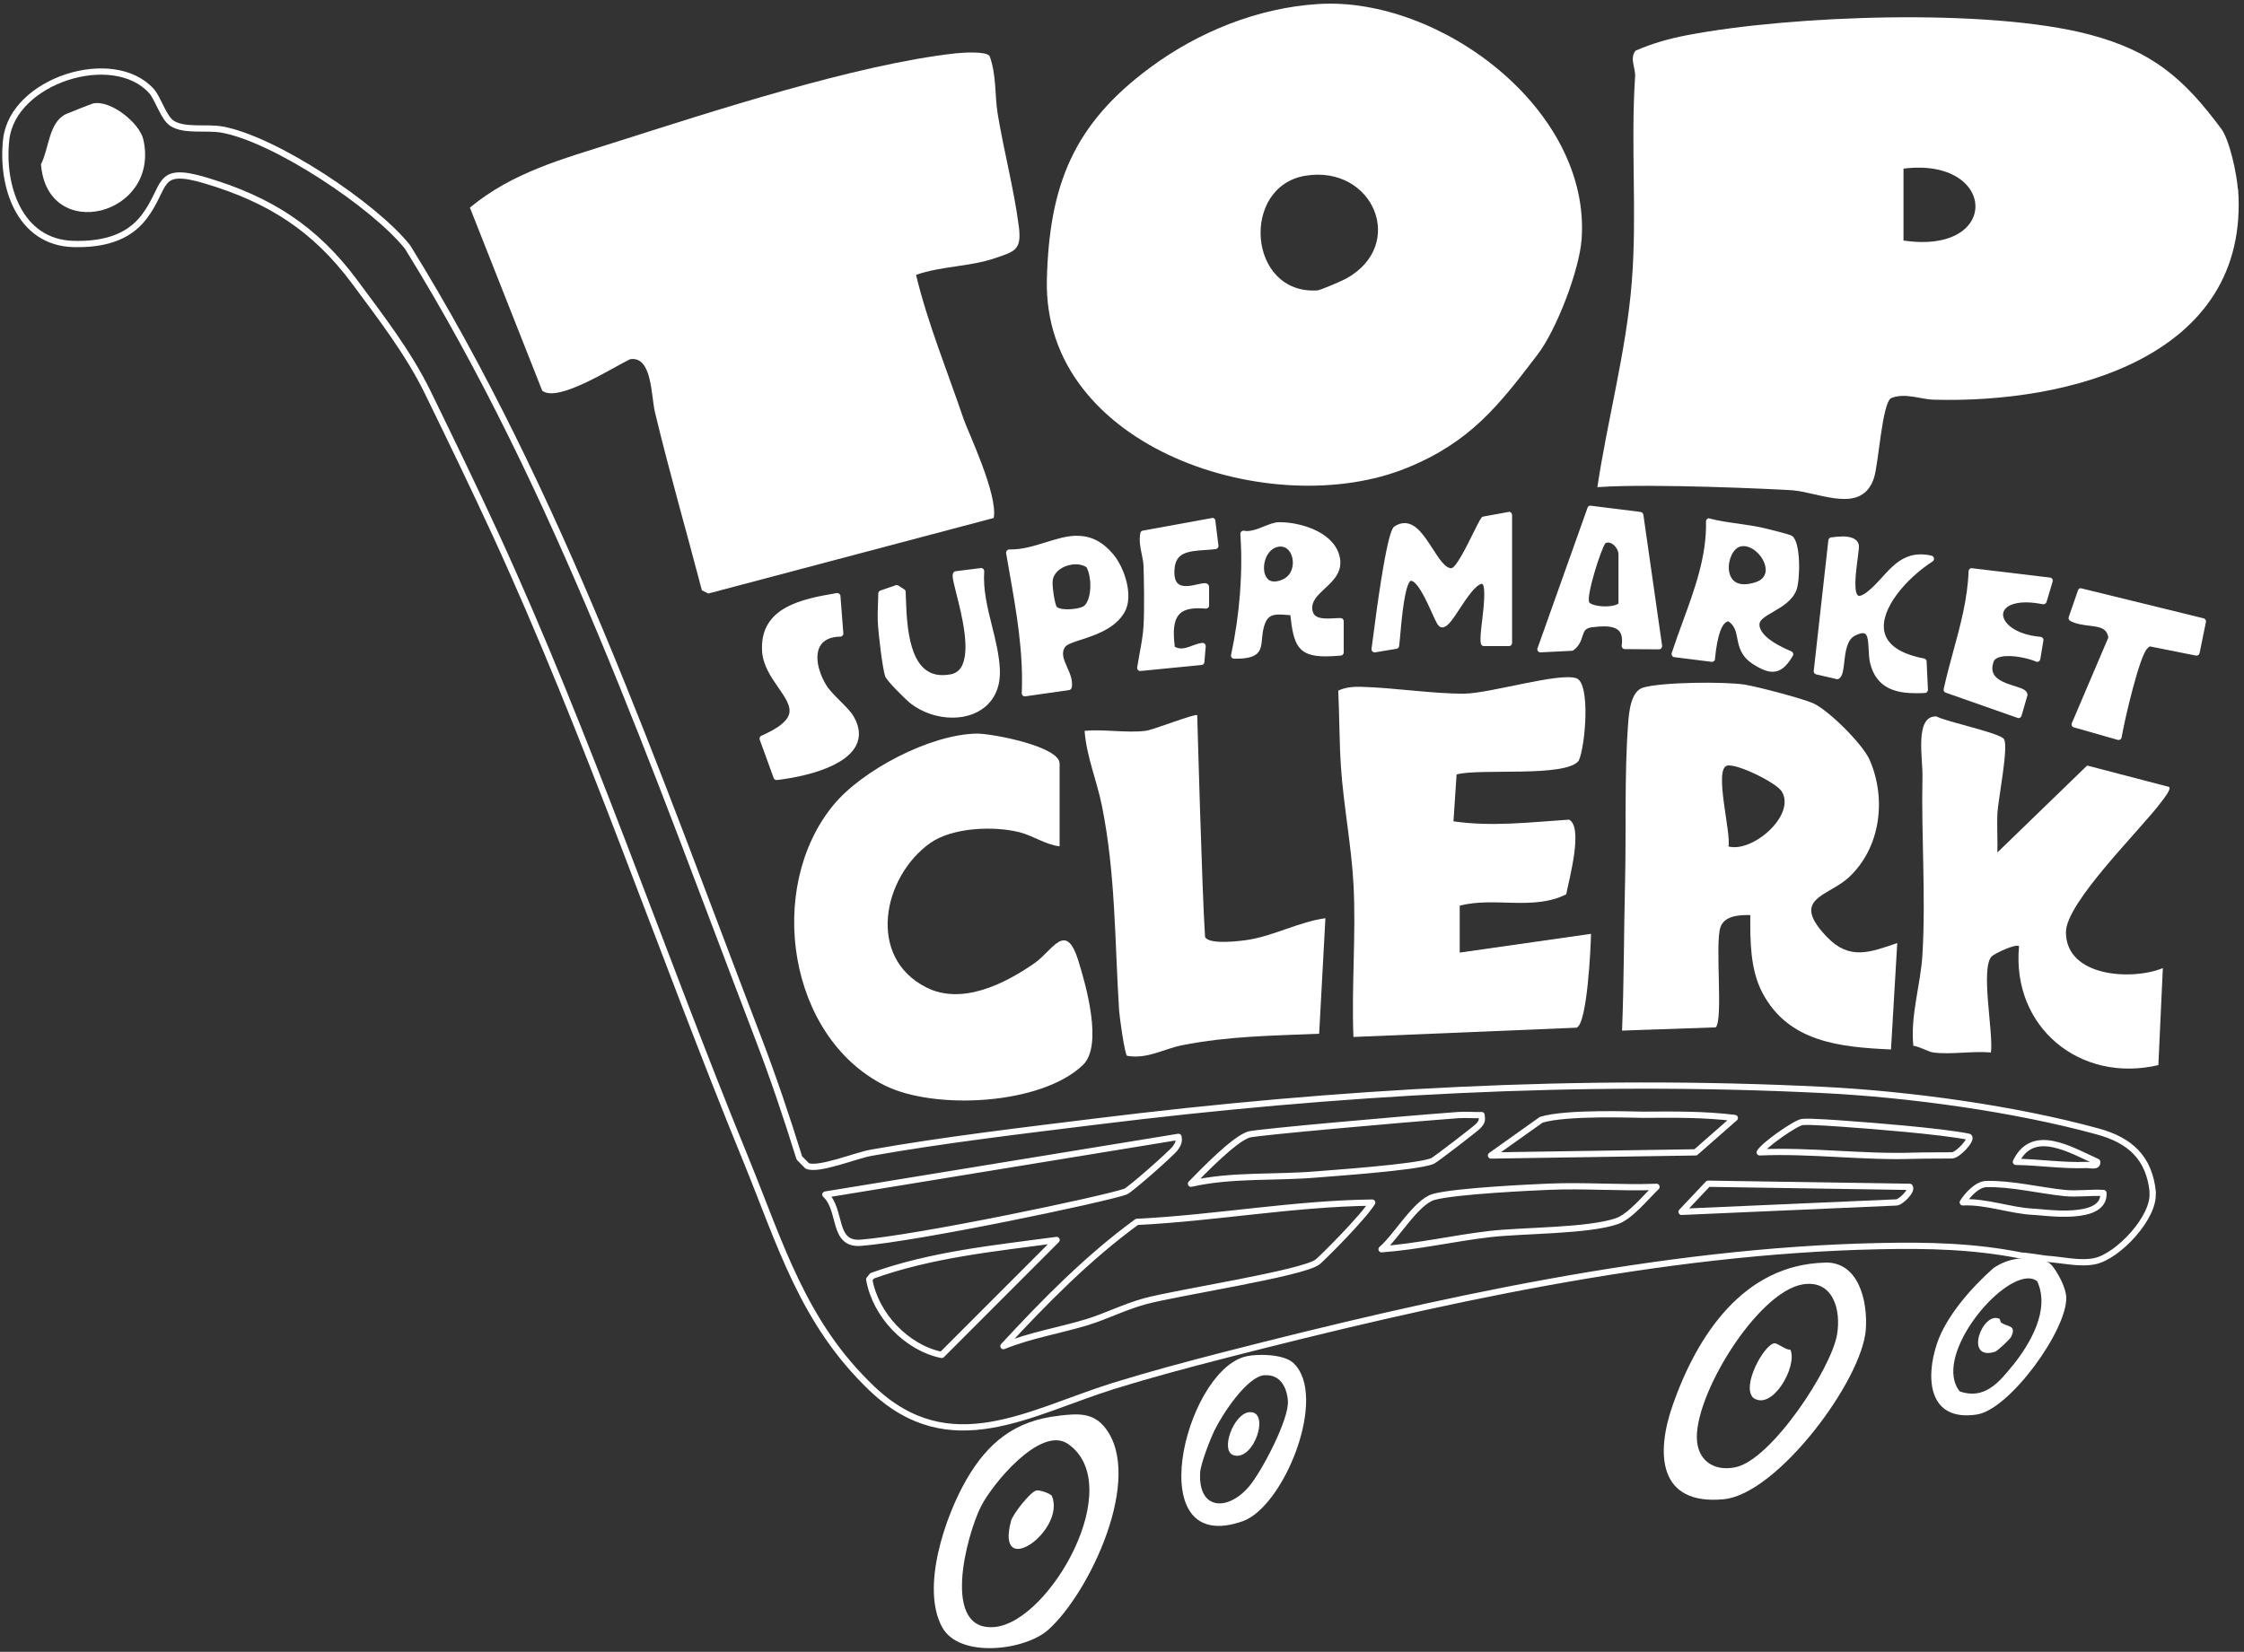 <?xml version="1.0" encoding="UTF-8"?><svg id="b" xmlns="http://www.w3.org/2000/svg" viewBox="0 0 201 148"><rect x="0" y="0" width="201" height="148" fill="#333333" stroke="none"/><path d="M200.45,16.93c-.1-1.32-.72-4.34-1.48-5.38-3.35-4.52-6.18-6.97-11.83-8.46-9.04-2.38-26.71-1.72-36.01.06-1.66.32-3.08.72-4.63,1.39-.55.7,0,1.51-.04,2.31-.41,6.18.19,12.34-.3,18.45-.5,6.21-2.16,12.21-3.08,18.35,4.84-.36,16.48.2,17.49.28,2.5.22,6.22,2.18,7.29-1.12.41-1.27.72-6.66,1.53-7.14,1.24-.51,2.64.11,3.79.14,12.05.35,28.39-3.74,27.29-18.88ZM170.5,21.55v-6.44c8.38-1.06,8.8,7.75,0,6.44Z" fill="#fff"/><path d="M118.09.36c10.87-.68,24.4,9.42,23.58,21.06-.2,2.78-2.24,8.11-3.94,10.34-3.51,4.61-6.05,7.85-11.68,10.15-12.01,4.92-32.66-1.65-32.28-16.88.22-8.48,2.39-13.91,9.27-18.99,4.33-3.2,9.64-5.34,15.04-5.68ZM116.96,15.74c-5.87.93-5.21,10.68,1.04,10.28.27-.02,2.23-.86,2.58-1.06,5.46-3.02,2.43-10.18-3.62-9.22Z" fill="#fff"/><path d="M82.05,24.63c1.07,4.41,2.81,8.63,4.27,12.93.39,1.15,3.08,6.74,2.69,8.85l-25.57,6.77-.57-.29c-1.39-5.31-2.92-10.61-4.2-15.94-.36-1.48-.24-5.05-2.21-4.77-1.55.72-6.47,3.93-7.89,2.83l-6.48-16.41c3.82-3.16,8.26-4.34,12.87-5.81,8.74-2.78,21.73-7.02,30.62-8.01.64-.07,2.75-.21,3.06.24.62,1.66.46,3.55.72,5.15.55,3.35,1.47,6.79,1.9,10.13.27,2.12-.37,2.23-2.16,2.84-2.27.77-4.78.69-7.05,1.49Z" fill="#fff"/><path d="M169.94,84.51l-.56,9.52c-4.58-.21-9.21-.65-11.54-5.12-1.07-2.07-1.08-4.62-1.06-6.92-.96-.02-2.33.04-2.68,1.1-.5,1.5.27,8.3-.42,8.96l-8.39.29c.18-4.43.16-8.87.27-13.31.11-4.63-.07-9.66.28-14.27.08-.99.24-2.82,1.33-3.15,1.67-.5,7.31-.55,9.1-.27,1.09.17,5.22,1.25,6.16,1.68,1.4.65,4.41,3.65,5.03,5.05,1.54,3.5.99,7.91-1.87,10.55-1.86,1.72-5.28,1.85-1.96,5.32,2.04,2.14,3.89,1.38,6.3.56ZM154.82,75.84c2.17.58,6.06-2.81,4.78-4.92-.49-.8-4.03-2.53-4.9-2.32-1.21.29.39,6.09.12,7.24Z" fill="#fff"/><path d="M130.75,85.35l11.76-1.68c-.02,1.21-.34,8.17-1.31,8.41l-19.97.83c-.18-4.48.24-9.13.01-13.59-.17-3.41-.9-7.17-1.13-10.63-.15-2.25-.13-4.56-.24-6.81.65-.31,1.35-.36,2.07-.34,2.9.07,6.37.63,9.23.61,2.28-.02,8.46-1.91,10.03-1.38,1.29.44.8,6.14.21,7.39-1.16,1.52-8.87.66-10.94,1.23l-.28,4.2c3.45.5,6.89.08,10.35-.15,1.31.65,0,5.38-.25,6.69-2.97,1.49-6.45.2-9.54,1.02v4.2Z" fill="#fff"/><path d="M94.92,75.83c-1.29-.15-2.35-.95-3.63-1.27-2.3-.57-6-.43-7.99.99-4.23,3.03-5.69,10.21-.33,12.92,3.18,1.61,7-.3,9.69-2.17,1.64-1.14,2.8-3.83,3.92-.25.71,2.26,2.22,7.63.43,9.36-3.74,3.61-13.34,4.07-17.79,1.83-8.63-4.34-10.65-17.64-4.61-25.06,2.6-3.2,8.75-6.39,12.88-6.45,1.33-.02,7.42,1.14,7.42,2.68v7.42Z" fill="#fff"/><path d="M173.16,94.3c-.43-.06-1.24-.54-1.78-.6-.27-2.77.66-5.45.82-8.21.31-5.28-.12-10.73,0-15.95.04-1.54-.73-5.44,1.25-5.35.91.49,5.63,1.46,6.04,2.02.46.62-.52,5.45-.58,6.68-.05,1.16.03,2.33,0,3.49l8.04-7.79,7.35,1.92c.2.22-.54,1.12-.73,1.37-1.81,2.44-8.52,8.97-8.52,11.64,0,4.03,5.94,4.35,8.68,3.22l-.4,8.69c-6.99,1.65-13.16-3.38-12.48-10.65-.27-.26-2.19.65-2.45.91-1.03,1.06.18,6.92-.07,8.61-1.63-.15-3.59.21-5.18,0Z" fill="#fff"/><path d="M102.62,65.48c.67-.08,4.46-1.58,4.62-1.4,0,0,.43,15.92.7,19.87.34.71,3.09.38,3.89.25,2.27-.36,4.56-1.61,6.89-1.93l-.56,10.35c-4.22.18-8.12.21-12.27,1.03-1.67.33-3.1,1.26-4.93.95-.21-.06-.69-3.54-.72-4.08-.39-6.16-.31-12.24-1.54-18.33-.46-2.28-1.38-4.41-1.55-6.71,1.73-.16,3.78.21,5.46,0Z" fill="#fff"/><path d="M163.45,113.12c3.07-.08,3.84,3.49,3.68,5.95-.29,4.57-7.92,14.8-12.73,15.26-5.89.56-6.1-4.1-4.56-8.47,2.19-6.23,6.33-12.54,13.61-12.73ZM161.47,115.08c-4.09.68-9.86,10.13-9.46,14.08.19,1.83,1.64,2.68,3.45,2.3,3.22-.68,8.57-8.82,9.09-11.89.38-2.25-.38-4.94-3.09-4.49Z" fill="#fff"/><path d="M94.85,126.84c1.61-.17,3-.33,4.11,1.05,3.56,4.44-1.38,14.86-5.07,18.14-2.1,1.87-7.95,2.57-9.49-.22-1.95-3.54.27-9.97,2.17-13.25s4.33-5.29,8.28-5.71ZM95.67,129.38c-2.45-1.71-6.81,3.62-7.8,5.59-1.3,2.59-3.63,11.32,1.28,10.8s11.82-12.69,6.52-16.39Z" fill="#fff"/><path d="M115.83,122.1c3.19,2.95-.8,12.89-4.52,14.2-9.17,3.22-5.25-13.13.11-14.72,1.08-.32,3.55-.27,4.4.52ZM113.3,123.21c-1.61.09-3.84,3.56-4.52,4.96-.37.76-1.24,2.99-1.28,3.77-.19,3.35,2.44,3.5,4.36,1.27,1.14-1.33,3.62-6.05,3.5-7.69-.09-1.22-.68-2.38-2.06-2.3Z" fill="#fff"/><path d="M179.11,118.17c.05.03.06.3.17.36.63.38,1.34.21.87,1.24-.1.21-1.22,1.27-1.46,1.35-2.82.85-1.1-3.71.42-2.95Z" fill="#fff"/><path d="M160.37,120.93c.66,1.49-1.63,5.53-3.33,4.31-1.08-1.04.95-4.74,1.88-4.88.31-.05.98.6,1.45.57Z" fill="#fff"/><path d="M92.85,133.54c.27-.05,1.23.27,1.37.49,1.28,3.09-5.1,7.65-3.66,2.24.17-.62,1.74-2.62,2.28-2.73Z" fill="#fff"/><path d="M111.9,126.53c1.93-.17.42,4.46-1.42,3.85-1.21-.4.02-3.73,1.42-3.85Z" fill="#fff"/><path d="M192.83,106.84c-.3-3.13-2.07-4.68-4.92-5.46-7.42-2.04-16.83-3.33-24.56-3.72-21.82-1.09-43.6.16-65.19,2.83-6.54.81-13.69,1.65-20.16,2.8-1.33.24-4.73,1.62-5.7,1.17l-.7-.71c-1.13-3.64-2.36-7.28-3.72-10.83-9.21-24.04-17.77-48.83-31.37-70.78-2.96-3.74-11.92-9.69-16.62-10.53-1.38-.25-3.38.16-4.48-.56-.78-.51-1.23-2.21-1.85-2.9-3.43-3.79-12.39-.95-13,4.32-.48,4.16,1.16,9.26,6.01,9.39,2.43.06,4.79-.42,6.31-2.39,2.13-2.77,1.01-4.65,5.54-3.3,5.73,1.71,9.78,4.29,13.33,9.06,2.36,3.19,4.84,6.39,6.57,9.94,2.06,4.22,4.11,8.46,6.06,12.69,8.33,18.11,14.82,37.44,22.4,55.96,3.15,7.69,5.12,14.68,11.32,20.59,6.98,6.66,14.06,2.14,21.63-.23,3.25-1.01,6.62-1.91,9.85-2.74,18.9-4.85,39.18-9.39,58.79-9.79,4.31-.09,8.42,0,12.65.84.24,0,2.03.25,2.23.29,1.46.09,3.03.5,4.38.22,2.09-.43,5.39-3.95,5.18-6.15ZM187.85,104.1c.07.49-.64.26-.98.28-2.14.08-4.18-.25-6.3-.28,1.52-3.18,4.94-1.05,7.28,0ZM111.91,101.64c.94-.22,13.47-1.34,18.7-1.73.7-.05,1.4.02,2.1,0,.07.49.02.62-.29.97-.17.2-3.88,3.06-4.12,3.15-1.43.58-9.43,1.11-10.29,1.19-3.74.33-7.62,0-11.33.84,1.01-1.03,3.99-4.13,5.24-4.42ZM77.1,111.35c-2.57.2-1.67-2.93-3.17-4.32l31.63-5.17c.08.43-.04.65-.27.99-.28.43-4.09,3.78-4.48,3.92-2.1.72-18.61,4.18-23.71,4.58ZM84.35,121.4c-3.17-.65-5.95-3.61-6.49-6.77l.26-.32c5.3-1.91,10.96-2.46,16.52-3.21l-10.29,10.3ZM118.02,113.06c-1.21,1.02-12.79,2.78-15.5,3.54-1.84.51-3.42,1.33-5.14,1.86-2.47.75-5.08,1.17-7.5,2.15,3.71-4.01,7.54-7.91,11.95-11.13,7.04-.35,14.01-1.64,21.08-1.73-.81,1.33-4.35,4.86-4.89,5.32ZM144.87,109.4c-2.6.91-8.41.82-11.43,1.17-3.19.37-6.47,1.13-9.69,1.36,1.3-1.09,3.11-4.26,4.68-4.69,1.97-.54,9.04-.86,10.28-.91,3.21-.14,6.46.13,9.67.01-.92.88-2.35,2.65-3.52,3.06ZM151.88,103.25l-18.33.28,4.5-3.2c2.28-.7,8.35-.45,9.07-.45,2.77-.02,5.53-.05,8.27.29l-3.5,3.07ZM174.86,103.52c-.35.01-2.57,0-3.37.03-4.63.16-9.24-.5-13.87-.3.39-.68,3.23-2.65,3.81-2.72.71-.08,3.51.14,4.44.21,1.06.07,8.13.61,10.5,1.12.29.24-.98,1.63-1.52,1.66ZM182.12,108.57c-1.95-.08-4.26-.95-6.31-.84.41-.65,1.28-1.61,2.08-1.64,2.23-.07,4.85.58,7.02.8,1.12.12,2.36-.07,3.5,0,.15,2.59-5.28,1.72-6.29,1.68Z" fill="none" stroke="#fff" stroke-linejoin="round" stroke-width=".56"/><path d="M183.77,113.36c-.5-.59-1.83-.57-2-.59-1.89-.2-3.25.88-3.25.88-1.93,1.72-4.19,4.26-5.02,6.73-1.05,3.12-.77,7.01,3.56,6.36,2.95-.44,8.09-7.56,8.02-10.48-.02-.87-.74-2.23-1.31-2.91ZM180.25,122.38c-1.23,1.53-2.53,3.04-4.71,2.29-2.38-2.96,3.16-10,6.08-10.13.32-.01.61.06.86.26,1.17,2.56-.62,5.59-2.22,7.58Z" fill="#fff"/><path d="M171.06,106.34l-18.06-.28-2.38,2.52,19.17-.84c.42.07,1.57-1.12,1.26-1.39Z" fill="none" stroke="#fff" stroke-linejoin="round" stroke-width=".56"/><path d="M171.64,61.98c-1.58,0-3.46-.3-4.01-2.63-.08-.35-.1-.76-.12-1.15-.04-.99-.11-1.6-.65-1.6-.2,0-.46.08-.77.24-.81.4-.94,1.58-1.05,2.52-.07.64-.13,1.15-.38,1.33-.02.02-.05.03-.08.03-.01,0-.02,0-.03,0l-1.85-.43c-.07-.02-.12-.08-.11-.15l1.31-11.72c0-.06.06-.11.12-.12.36-.05.7-.08.98-.08.78,0,1.24.2,1.35.59.05.17,0,.55-.1,1.27-.16,1.14-.39,2.87.03,3.36.07.08.15.11.25.11h0c.19,0,.44-.12.75-.35.5-.38.94-.86,1.36-1.33.91-1,1.86-2.04,3.4-2.04.3,0,.61.04.94.12.05.01.1.06.11.11,0,.06-.01.11-.06.14-2.43,1.57-4.8,4.35-4.4,6.41.25,1.27,1.48,2.12,3.67,2.54.06.01.11.07.11.13l.12,2.54c0,.08-.06.14-.13.15-.26.01-.52.02-.77.02Z" fill="#fff"/><path d="M165.01,48.35c.55,0,1.1.1,1.21.49.14.51-.97,4.84.32,4.84.21,0,.48-.12.84-.38,1.58-1.19,2.5-3.34,4.68-3.34.28,0,.58.04.91.11-3.82,2.47-7.54,7.9-.68,9.21l.12,2.54c-.26.01-.51.02-.76.02-1.83,0-3.38-.44-3.87-2.52-.25-1.08.13-2.86-.9-2.86-.21,0-.49.08-.84.25-1.41.7-.91,3.47-1.45,3.87l-1.85-.43,1.31-11.72c.22-.03.59-.08.96-.08M165.01,48.07c-.3,0-.63.03-1,.08-.13.02-.22.12-.24.25l-1.31,11.72c-.02.14.08.27.21.3l1.85.43s.04,0,.06,0c.06,0,.12-.02.17-.06.3-.23.36-.73.44-1.43.1-.91.23-2.05.97-2.41.3-.15.54-.22.71-.22.38,0,.46.43.51,1.46.02.4.04.82.12,1.18.57,2.43,2.51,2.74,4.14,2.74.25,0,.51,0,.78-.02.15,0,.27-.14.27-.29l-.12-2.54c0-.13-.1-.24-.23-.26-2.13-.41-3.32-1.23-3.56-2.43-.39-2,1.94-4.72,4.33-6.27.09-.06.14-.17.12-.28-.02-.11-.1-.2-.21-.23-.33-.08-.66-.12-.97-.12-1.61,0-2.57,1.06-3.5,2.09-.42.46-.86.94-1.35,1.31-.38.28-.58.32-.67.32-.06,0-.1-.02-.14-.06-.38-.43-.13-2.26,0-3.25.1-.75.15-1.13.09-1.32-.13-.46-.63-.7-1.48-.7h0Z" fill="#fff"/><path d="M180.76,64.19l-6.43-2.26c-.07-.02-.11-.09-.09-.16.24-1.13.56-2.27.86-3.38.64-2.34,1.29-4.76,1.37-7.21,0-.04.02-.08.05-.1.03-.02.06-.03.09-.03,0,0,7.01.84,7.01.84.04,0,.08.03.1.06.02.03.03.08.02.12l-.55,1.84c-.02.06-.07.1-.13.1,0,0-.02,0-.03,0-.56-.12-1.08-.18-1.55-.18-1.3,0-2.15.47-2.19,1.2-.04.9,1.17,1.97,3.49,2.17.04,0,.08.02.1.05.02.03.03.07.03.11l-.28,1.68s-.03.08-.07.1c-.02.01-.04.02-.07.02-.02,0-.04,0-.06-.01-.45-.21-1.52-.51-2.51-.51-.57,0-1.29.1-1.46.6-.16.47-.16.86,0,1.19.33.65,1.24.94,1.97,1.17.59.18,1.01.32,1.04.62l-.53,1.88s-.04.07-.07.09c-.02.01-.04.02-.06.02-.02,0-.03,0-.05,0Z" fill="#fff"/><path d="M176.61,51.18l7,.84-.55,1.84c-.6-.12-1.12-.18-1.58-.18-3.54,0-2.99,3.28,1.29,3.65l-.28,1.68c-.51-.24-1.62-.52-2.57-.52-.76,0-1.42.18-1.59.7-.87,2.51,2.95,2.39,3.01,3.03l-.53,1.83-6.43-2.26c.76-3.51,2.12-6.98,2.23-10.62M176.61,50.9c-.07,0-.13.02-.18.07-.06.05-.09.12-.1.2-.08,2.44-.73,4.85-1.37,7.18-.3,1.11-.61,2.25-.86,3.39-.03.14.05.28.18.32l6.43,2.26s.06.02.09.02c.04,0,.09-.01.13-.03.07-.04.12-.1.14-.17l.53-1.83s.01-.07,0-.1c-.04-.39-.5-.54-1.14-.74-.71-.22-1.59-.5-1.89-1.1-.15-.29-.15-.65,0-1.08.15-.44.9-.51,1.33-.51.86,0,1.94.26,2.45.49.04.02.08.03.12.03.04,0,.09-.01.13-.03.08-.04.13-.12.15-.2l.28-1.68c.01-.08,0-.16-.05-.22-.05-.06-.12-.1-.2-.11-2.37-.21-3.39-1.31-3.36-2.02.03-.65.83-1.07,2.04-1.07.46,0,.97.06,1.52.17.02,0,.04,0,.06,0,.12,0,.23-.08.27-.2l.55-1.84c.02-.08.01-.16-.03-.23-.05-.07-.12-.11-.2-.12l-7-.84s-.02,0-.03,0h0Z" fill="#fff"/><path d="M158.79,60.03c-.44,0-.96-.2-1.67-.66-1.06-.68-1.22-1.5-1.36-2.23-.13-.65-.24-1.22-.92-1.66-.99.02-1.25,2.59-1.33,3.44,0,.04-.03.12-.06.14-.03.02-.07.08-.1.08,0,0-3.36-.42-3.36-.42-.04,0-.08-.03-.1-.06s-.03-.08-.01-.12c.31-.95.65-1.89,1-2.83,1.06-2.88,2.15-5.85,2.08-9,0-.04.02-.09.05-.11.02-.02.05-.03.09-.03.01,0,.02,0,.04,0,.84.23,1.74.35,2.6.47.83.11,1.69.23,2.5.44l.39.1c1.12.28,1.71.44,1.84.53.74.5.65,3.89.34,4.68-.36.91-1.25,1.43-2.04,1.89-.67.39-1.25.73-1.28,1.17-.06.87.95,1.77,2.94,2.61.04.02.07.05.08.08.01.04,0,.08-.01.11-.55.95-1.06,1.36-1.7,1.36ZM156.18,48.8c-.11,0-.22.01-.33.04-.72.19-1.25,1.29-1.11,2.31.05.4.31,1.34,1.51,1.34h0c.3,0,.64-.06,1.01-.17.77-.24,1.14-.77,1.03-1.49-.14-.94-1.1-2.03-2.11-2.03Z" fill="#fff"/><path d="M153.09,46.71c1.66.45,3.44.48,5.1.91.55.14,2.02.49,2.19.61.63.43.61,3.69.29,4.52-.65,1.64-3.25,2.02-3.33,3.11-.09,1.32,2.03,2.33,3.02,2.75-.52.89-.99,1.29-1.58,1.29-.44,0-.95-.22-1.59-.64-1.91-1.23-.73-2.88-2.28-3.89-1.23,0-1.46,2.74-1.56,3.64l-3.35-.42c1.26-3.89,3.18-7.69,3.09-11.88M156.25,52.63c.3,0,.65-.06,1.05-.18,2.36-.73.61-3.79-1.13-3.79-.12,0-.24.02-.36.05-1.46.39-1.98,3.93.44,3.93M153.09,46.43c-.06,0-.12.02-.17.06-.07.05-.11.14-.11.23.07,3.12-1.02,6.08-2.07,8.95-.34.93-.69,1.89-1,2.84-.03.08-.01.17.03.24.04.07.12.12.2.13l3.35.42s.02,0,.03,0c.06,0,.12-.02.17-.06.06-.05.1-.12.1-.19v-.1c.22-2.09.62-3.2,1.2-3.28.57.4.67.9.79,1.52.15.75.31,1.61,1.42,2.32.73.47,1.27.68,1.74.68.69,0,1.23-.43,1.82-1.43.04-.07.05-.15.02-.23s-.08-.14-.16-.17c-1.9-.8-2.91-1.68-2.85-2.47.03-.37.6-.71,1.21-1.06.81-.47,1.73-1.01,2.1-1.96.33-.84.42-4.3-.39-4.85-.14-.09-.56-.22-1.88-.55l-.4-.1c-.83-.21-1.69-.33-2.52-.45-.86-.12-1.75-.24-2.58-.46-.02,0-.05-.01-.07-.01h0ZM156.25,52.35c-1.06,0-1.32-.76-1.38-1.22-.12-.94.37-1.99,1.01-2.16.09-.02.19-.04.29-.04.85,0,1.83.95,1.97,1.91.07.46-.04,1.06-.93,1.34-.36.11-.68.17-.97.17h0Z" fill="#fff"/><path d="M137.98,58.32s-.09-.02-.11-.06c-.03-.04-.04-.09-.02-.13l4.48-12.59c.02-.06.07-.09.13-.09,0,0,4.49.56,4.49.56.06,0,.11.06.12.12l1.68,11.75s0,.08-.03.11c-.03.03-.07.05-.11.05l-3.06-.02s-.08-.02-.1-.05c-.03-.03-.04-.07-.03-.11.09-.65,0-1.11-.27-1.41-.28-.31-.76-.47-1.48-.47-.3,0-.65.03-1.07.08-.72.09-.83.44-.99.91-.12.38-.26.82-.75,1.17,0,0-2.88.17-2.88.17ZM144.04,48.47c-.12,0-.24.03-.35.09-.35.36-1.87,4.99-1.44,5.49.19.24.82.41,1.54.41.79,0,1.28-.19,1.33-.38v-4.44c0-.5-.54-1.18-1.08-1.18Z" fill="#fff"/><path d="M142.46,45.58l4.48.56,1.68,11.75-3.06-.02c.22-1.62-.67-2.04-1.88-2.04-.34,0-.71.03-1.09.08-1.43.18-.76,1.35-1.8,2.11l-2.8.14,4.48-12.59M143.79,54.6c.7,0,1.37-.16,1.47-.48v-4.48c0-.56-.57-1.32-1.21-1.32-.14,0-.28.03-.42.11-.26.15-2.01,5.08-1.48,5.7.24.3.95.46,1.64.46M142.46,45.3c-.12,0-.22.07-.26.19l-4.48,12.59c-.03.09-.02.19.04.26.05.07.14.11.22.11,0,0,0,0,.01,0l2.8-.14c.05,0,.11-.02.15-.05.52-.38.68-.86.8-1.24.15-.47.24-.74.87-.82.42-.05.76-.08,1.05-.08.68,0,1.12.14,1.37.42.24.27.31.71.23,1.3-.01.08.01.16.07.22.05.06.13.1.21.1l3.06.02h0c.08,0,.16-.04.21-.1.05-.06.08-.14.07-.22l-1.68-11.75c-.02-.12-.12-.22-.24-.24l-4.48-.56s-.02,0-.04,0h0ZM143.8,48.67c.08-.04.16-.06.24-.06.46,0,.93.6.93,1.04v4.42c-.08.09-.47.26-1.19.26s-1.29-.18-1.42-.35c-.32-.5,1.02-4.72,1.43-5.3h0Z" fill="#fff"/><path d="M91.79,62.24s-.07-.01-.09-.04c-.03-.03-.05-.07-.05-.11.16-3.63-.48-7.27-1.09-10.79-.1-.59-.21-1.18-.31-1.78,0-.04,0-.08.03-.12.03-.03.07-.05.11-.05,0,0,.16,0,.16,0,1.1,0,2.15-.33,3.16-.64.96-.3,1.87-.58,2.78-.58,1.19,0,2.18.5,3.09,1.57.98,1.15,1.84,3.63,1.03,5.06-.8,1.41-2.53,1.98-3.79,2.39-.72.24-1.33.44-1.52.71-.43.61-.14,1.27.17,1.96.25.56.5,1.14.4,1.73,0,.06-.06.11-.12.11,0,0-3.93.56-3.94.56ZM96.35,50.41c-.94,0-2.01.56-2.19,1.51-.08.46.16,2.24.39,2.54.12.16.53.26,1.07.26h0c.68,0,1.38-.16,1.6-.36.75-.71.74-2.73.19-3.67-.25-.17-.63-.28-1.06-.28Z" fill="#fff"/><path d="M96.49,48.28c1.01,0,2,.37,2.98,1.52.96,1.13,1.78,3.55,1.01,4.9-1.24,2.17-4.73,2.28-5.31,3.09-.84,1.18.76,2.48.54,3.75l-3.92.56c.19-4.25-.7-8.43-1.4-12.59.05,0,.11,0,.16,0,2.16,0,4.09-1.23,5.94-1.23M95.62,54.87c.68,0,1.44-.16,1.69-.4.81-.76.78-2.89.21-3.85-.33-.24-.75-.35-1.18-.35-1.03,0-2.14.63-2.32,1.62-.09.49.15,2.31.42,2.65.17.22.65.32,1.18.32M96.49,48h0c-.93,0-1.85.29-2.82.59-1,.31-2.04.64-3.12.64h-.15s0,0,0,0c-.08,0-.16.04-.21.1-.06.06-.08.15-.07.23.1.59.2,1.18.31,1.78.62,3.51,1.25,7.14,1.09,10.76,0,.08.03.16.09.22.05.05.12.07.19.07.01,0,.03,0,.04,0l3.92-.56c.12-.02.21-.11.24-.23.11-.63-.15-1.23-.41-1.81-.3-.69-.57-1.28-.18-1.83.16-.23.79-.44,1.45-.65,1.28-.42,3.04-1,3.87-2.46.85-1.48-.03-4.04-1.04-5.22-.94-1.1-1.96-1.62-3.2-1.62h0ZM95.62,54.59c-.63,0-.9-.14-.96-.21-.19-.25-.45-1.97-.36-2.43.16-.87,1.17-1.39,2.05-1.39.37,0,.71.09.97.26.49.91.48,2.81-.19,3.45-.17.16-.81.32-1.5.32h0Z" fill="#fff"/><path d="M102.15,60s-.08-.02-.1-.04c-.03-.03-.04-.07-.04-.12.06-.39.13-.8.21-1.22.16-.86.32-1.75.36-2.53.08-1.68.03-4.29,0-5.33,0-.37-.08-.73-.16-1.12-.12-.59-.24-1.2-.13-1.84.01-.06.06-.1.11-.11,0,0,6.17-1.12,6.18-1.12.03,0,.06,0,.08.03.03.02.05.06.06.1l.28,2.24s0,.07-.03.1c-.02.03-.06.05-.09.05-.3.04-.62.06-.93.08-1.49.09-2.78.18-2.88,1.9-.04.61.07,1.05.31,1.31.19.2.48.3.87.3.37,0,.77-.09,1.09-.16.24-.05.43-.1.56-.1.1,0,.18.02.23.08.03.03.04.06.04.1v1.68s-.01.08-.04.1c-.03.02-.06.04-.09.04,0,0,0,0-.01,0-.24-.02-.46-.03-.66-.03-.87,0-1.48.2-1.84.62-.48.55-.6,1.47-.39,3.06.24.14.47.21.72.21.32,0,.64-.11.98-.24.29-.1.58-.21.92-.26,0,0,.01,0,.02,0,.04,0,.07.01.1.04.03.03.05.07.04.11l-.12,1.42c0,.07-.06.12-.13.13,0,0-5.48.54-5.49.54Z" fill="#fff"/><path d="M108.58,46.7l.28,2.24c-1.72.21-3.8-.13-3.94,2.1-.09,1.42.58,1.76,1.32,1.76.65,0,1.35-.26,1.65-.26.06,0,.1.01.13.03v1.68c-.24-.02-.46-.03-.67-.03-2.37,0-2.69,1.46-2.36,3.91.3.19.58.26.85.26.63,0,1.21-.4,1.91-.5l-.12,1.42-5.47.54c.18-1.18.51-2.58.57-3.76.08-1.5.04-3.8,0-5.34-.03-.95-.47-1.92-.29-2.93l6.16-1.12M108.58,46.42s-.03,0-.05,0l-6.16,1.12c-.12.02-.21.11-.23.23-.12.66,0,1.29.13,1.89.08.38.15.74.16,1.09.03,1.04.09,3.64,0,5.32-.04.78-.2,1.66-.36,2.51-.08.42-.15.83-.21,1.22-.01.09.01.17.07.23.05.06.13.09.2.09,0,0,.02,0,.03,0l5.47-.54c.13-.01.24-.12.25-.25l.12-1.42c0-.09-.02-.17-.09-.23-.05-.05-.12-.08-.19-.08-.01,0-.03,0-.04,0-.35.05-.65.16-.94.27-.32.12-.63.23-.93.23-.2,0-.39-.05-.58-.15-.19-1.49-.07-2.38.37-2.88.34-.39.91-.57,1.74-.57.2,0,.42.01.65.03,0,0,.02,0,.03,0,.07,0,.14-.03.19-.07.06-.05.09-.13.09-.21v-1.68c0-.07-.03-.14-.08-.2-.12-.12-.28-.12-.33-.12-.15,0-.35.04-.59.1-.31.07-.7.16-1.06.16s-.6-.08-.77-.26c-.21-.23-.31-.63-.27-1.2.09-1.52,1.1-1.66,2.75-1.77.32-.02.64-.04.94-.08.07,0,.14-.05.19-.11.05-.06.07-.13.06-.21l-.28-2.24c0-.08-.05-.15-.11-.19-.05-.04-.11-.05-.17-.05h0Z" fill="#fff"/><path d="M123.14,58.32s-.07-.01-.1-.04c-.03-.03-.05-.07-.04-.12l.02-.15c1.31-10.29,1.82-10.62,1.99-10.73.27-.17.54-.26.8-.26.97,0,1.69,1.12,2.39,2.2.58.9,1.18,1.83,1.8,1.83.52,0,1.47-1.96,2.05-3.13.31-.64.58-1.18.77-1.45.02-.03.05-.05.09-.06,0,0,2.26-.41,2.27-.41.03,0,.06.01.09.03.03.03.05.07.05.11v11.47s-.01.07-.04.1c-.03.03-.06.04-.1.04h-2.24c-.06,0-.12-.04-.14-.11-.09-.36,0-1.14.11-2.05.16-1.33.4-3.33-.15-3.45-.62.04-1.45,1.3-2.11,2.31-.67,1.03-1.08,1.61-1.45,1.61-.26-.05-.42-.36-.83-1.29-.51-1.14-1.28-2.86-1.99-2.9-.67.11-.95,3.47-1.07,4.91-.04.48-.07.86-.11,1.08,0,.06-.06.11-.12.12,0,0-1.94.32-1.95.32Z" fill="#fff"/><path d="M135.17,46.15v11.47s-2.24,0-2.24,0c-.23-.93.91-5.38-.14-5.6-1.28.07-2.87,3.92-3.59,3.92-.01,0-.03,0-.04,0-.39-.09-1.55-4.11-2.77-4.18-1.02.17-1.17,5.08-1.33,6.11l-1.92.32c.18-1.42,1.3-10.37,1.95-10.78.26-.16.5-.24.72-.24,1.71,0,2.73,4.02,4.19,4.03h0c.88,0,2.34-3.81,2.93-4.64l2.25-.41M135.17,45.87s-.03,0-.05,0l-2.25.41c-.07.01-.14.05-.18.11-.19.28-.46.83-.78,1.47-.45.91-1.49,3.05-1.92,3.05-.55,0-1.12-.9-1.68-1.77-.72-1.11-1.46-2.27-2.5-2.27-.29,0-.58.09-.88.28-.22.14-.74.47-2.06,10.83l-.02.15c-.01.09.02.18.08.24.05.05.12.08.19.08.02,0,.03,0,.05,0l1.92-.32c.12-.02.21-.11.23-.23.03-.22.07-.6.11-1.09.26-3.04.58-4.64.96-4.78.62.1,1.41,1.86,1.84,2.81.44.99.59,1.3.85,1.36.02,0,.09.01.11.01.44,0,.84-.57,1.56-1.67.6-.91,1.41-2.15,2-2.24.38.19.12,2.35.01,3.28-.13,1.06-.2,1.73-.11,2.1.03.13.14.21.27.21h2.24c.07,0,.15-.03.2-.08.05-.05.08-.12.08-.2v-11.47c0-.08-.04-.16-.1-.22-.05-.04-.11-.07-.18-.07h0Z" fill="#fff"/><path d="M85.3,64.17c-1.3,0-2.64-.46-3.68-1.25-.33-.25-2.1-2-2.22-2.37-.23-.74-.55-3.49-.62-4.45-.05-.74-.02-1.51,0-2.25l.02-.67c0-.06.04-.11.09-.13l1.36-.47s.03,0,.05,0c.03,0,.05,0,.08.02l.53.34s.06.07.06.11l.02.48c.1,2.66.27,7.11,3.41,7.11h0c.24,0,.5-.03.77-.08.45-.09.79-.31,1.02-.69.93-1.46.09-4.78-.42-6.77-.33-1.31-.39-1.61-.25-1.74,0,0,2.33-.32,2.34-.32.04,0,.07.01.1.04.03.03.05.07.04.11-.12,1.64.29,3.3.69,4.91.32,1.27.64,2.59.71,3.89.06,1.21-.28,2.23-.98,2.97-.74.78-1.85,1.21-3.13,1.21Z" fill="#fff"/><path d="M87.87,51.18c-.22,2.97,1.26,5.89,1.4,8.82.13,2.73-1.8,4.02-3.97,4.02-1.23,0-2.54-.42-3.59-1.22-.37-.28-2.08-1.99-2.17-2.3-.23-.75-.55-3.51-.62-4.42-.07-.96,0-1.95.03-2.9l1.36-.47.53.34c.11,2.63.09,7.73,3.57,7.73.25,0,.51-.03.8-.08,3.43-.65.07-8.88.43-9.23l2.24-.28M87.87,50.9s-.02,0-.03,0l-2.24.28c-.06,0-.12.03-.16.08-.2.2-.13.52.21,1.88.5,1.96,1.33,5.24.43,6.66-.22.34-.52.54-.93.62-.26.05-.51.07-.74.07-3.01,0-3.18-4.37-3.27-6.98l-.02-.49c0-.09-.05-.18-.13-.22l-.53-.34s-.1-.04-.15-.04c-.03,0-.06,0-.09.02l-1.36.47c-.11.04-.19.14-.19.26,0,.22-.01.44-.02.67-.03.74-.06,1.51,0,2.26.06.84.38,3.68.63,4.48.14.44,1.99,2.23,2.27,2.44,1.06.82,2.43,1.28,3.76,1.28s2.46-.44,3.23-1.25c.73-.76,1.08-1.82,1.02-3.07-.06-1.32-.39-2.64-.71-3.92-.4-1.6-.81-3.25-.69-4.87,0-.08-.03-.17-.09-.22-.05-.05-.12-.08-.19-.08h0Z" fill="#fff"/><path d="M110.54,58.88s-.08-.02-.11-.05-.04-.08-.03-.12c.79-3.67,1.08-7.43.83-10.87,0-.04.01-.09.05-.12.03-.02.06-.03.09-.03,0,0,.02,0,.03,0,.09.02.19.03.3.03.5,0,1.04-.22,1.57-.43.46-.18.9-.36,1.26-.36h0c1.89,0,4.67.87,5.25,2.81.41,1.36-.47,2.18-1.25,2.9-.65.61-1.27,1.18-1.16,2.01.09.64.54.91,1.52.91.2,0,.39,0,.58-.02.17,0,.34-.02.49-.02.08,0,.22.06.22.14v2.8c0,.07-.06.13-.13.14-.52.04-.97.07-1.36.07-2.39,0-2.73-.96-3.02-3.68l-.26-.02c-.3-.03-.58-.06-.84-.06-.7,0-1.22.19-1.49,1.12-.13.45-.17.86-.2,1.21-.09,1.08-.24,1.64-2.22,1.64h-.13ZM114.7,48.82c-.09,0-.18,0-.28.03-.94.2-1.42,1.32-1.33,2.24.03.27.18,1.14,1.05,1.14h0c.24,0,.52-.07.82-.21.86-.39,1.09-1.35.93-2.07-.12-.55-.5-1.14-1.2-1.14Z" fill="#fff"/><path d="M114.64,47.07c1.77,0,4.47.84,5.02,2.71.71,2.37-2.67,2.93-2.41,4.89.12.88.88,1.03,1.66,1.03.38,0,.76-.03,1.07-.03.03,0,.05,0,.08,0v2.8c-.51.04-.96.07-1.35.07-2.28,0-2.6-.82-2.89-3.67-.44-.04-.85-.09-1.23-.09-.75,0-1.33.21-1.63,1.22-.52,1.73.38,2.75-2.29,2.75-.04,0-.09,0-.13,0,.77-3.56,1.09-7.3.84-10.91.11.02.22.03.33.03.97,0,2.1-.78,2.84-.79.03,0,.06,0,.09,0M114.14,52.38c.25,0,.54-.07.88-.22,1.65-.75,1.25-3.47-.32-3.47-.1,0-.2.01-.3.03-1.76.36-2.01,3.66-.25,3.66M114.64,46.79h-.1c-.39,0-.84.19-1.31.37-.52.21-1.05.42-1.52.42-.09,0-.19,0-.27-.03-.02,0-.04,0-.06,0-.07,0-.13.02-.18.07-.07.06-.1.14-.1.23.24,3.43-.05,7.18-.83,10.83-.02.08,0,.17.05.23.05.07.13.1.22.11h.14c2.1,0,2.27-.67,2.36-1.77.03-.35.07-.74.2-1.18.25-.85.69-1.01,1.36-1.01.25,0,.53.03.83.05.05,0,.1,0,.15.01.29,2.67.69,3.69,3.15,3.69.37,0,.82-.02,1.37-.07.14-.01.26-.13.26-.28v-2.8c0-.15-.12-.28-.27-.28h-.09c-.15,0-.32,0-.5.02-.19,0-.38.02-.57.02-.92,0-1.3-.22-1.38-.79-.1-.76.46-1.28,1.11-1.89.81-.75,1.72-1.6,1.29-3.04-.63-2.12-3.58-2.91-5.29-2.91h0ZM114.14,52.1c-.73,0-.88-.71-.91-1.01-.09-.87.38-1.92,1.22-2.09.08-.02.17-.03.25-.03.62,0,.95.53,1.06,1.03.15.67-.06,1.55-.85,1.91-.28.13-.54.19-.76.19h0Z" fill="#fff"/><path d="M69.55,69.76c-.06,0-.11-.04-.13-.09l-1.25-3.44c-.03-.07,0-.15.08-.18,1.52-.66,2.36-1.32,2.56-2.02.22-.77-.33-1.57-.97-2.5-.64-.92-1.36-1.97-1.43-3.21-.21-3.85,3.48-4.5,6.45-5.02,0,0,.14-.02.14-.02.03,0,.06.01.09.03.03.02.05.06.05.1l.26,3.34s0,.08-.04.11c-.03.03-.06.04-.1.05-.95.02-1.61.33-1.94.93-.47.85-.25,2.27.55,3.61.27.46.78.97,1.28,1.46.5.5.96.97,1.2,1.38.5.89.57,1.71.2,2.45-1.18,2.32-6.39,2.95-6.98,3.02,0,0-.01,0-.02,0Z" fill="#fff"/><path d="M74.99,53.42l.26,3.34c-2.89.05-2.69,2.78-1.5,4.75.56.93,2.02,2.04,2.48,2.84,2.09,3.68-4.25,4.99-6.67,5.26l-1.25-3.44c5.81-2.53.42-4.42.23-7.87-.21-3.78,3.54-4.38,6.45-4.89M74.99,53.14s-.03,0-.05,0l-.12.02c-2.86.5-6.78,1.19-6.56,5.16.07,1.29.81,2.35,1.46,3.29.62.9,1.16,1.67.96,2.38-.19.65-1,1.28-2.48,1.93-.14.06-.2.21-.15.35l1.25,3.44c.04.11.15.18.26.18,0,0,.02,0,.03,0,.97-.11,5.89-.76,7.09-3.09.4-.78.33-1.65-.2-2.58-.24-.43-.72-.91-1.22-1.41-.49-.49-.99-.99-1.26-1.44-.78-1.3-1-2.66-.55-3.47.31-.55.92-.84,1.82-.86.08,0,.15-.03.2-.09.05-.06.08-.13.07-.21l-.26-3.34c0-.08-.04-.15-.11-.2-.05-.04-.11-.06-.17-.06h0Z" fill="#fff"/><path d="M189.72,66.15l-3.92-1.12s-.07-.04-.09-.07c-.02-.04-.02-.08,0-.11l3.3-7.74c-.17-.97-.92-1.07-1.87-1.18-.55-.07-1.13-.14-1.65-.41-.06-.03-.09-.1-.07-.17l.83-2.4c.02-.06.07-.09.13-.09.01,0,.02,0,.03,0l10.93,2.68c.07.02.12.09.1.16l-.57,2.79c-.01.07-.07.11-.14.11,0,0-4.11-.82-4.11-.82h-.02c-.15,0-.22.06-.33.17-.8.74-2.15,6.61-2.4,8.1,0,.04-.03.07-.06.1-.02.01-.05.02-.07.02-.01,0-.03,0-.04,0Z" fill="#fff"/><path d="M186.39,52.98l10.93,2.68-.57,2.79-4.08-.82s-.06,0-.08,0c-.2,0-.3.13-.45.26-.8.73-2.15,6.75-2.38,8.12l-3.92-1.12,3.3-7.74c-.27-1.8-2.2-1.04-3.58-1.77l.83-2.4M186.39,52.7c-.12,0-.22.07-.26.19l-.83,2.4c-.04.13.01.27.13.34.54.29,1.15.36,1.7.43,1.02.12,1.57.23,1.72,1.06l-3.27,7.67c-.03.07-.03.16,0,.23.03.07.1.13.18.15l3.92,1.12s.05.01.08.01c.05,0,.1-.01.15-.04.07-.04.11-.11.13-.19.29-1.73,1.62-7.34,2.3-7.96l.06-.06c.11-.1.14-.13.19-.13l4.11.82s.04,0,.05,0c.13,0,.25-.09.27-.22l.57-2.79c.03-.15-.06-.29-.21-.33l-10.93-2.68s-.04,0-.07,0h0Z" fill="#fff"/><path d="M3.67,14.72c.73-1.42.69-3.76,2.24-4.5.19-.09,2.3-.92,2.43-.95,1.56-.34,4.16,1.74,4.5,3.23,1.54,6.84-8.62,9.37-9.17,2.21Z" fill="#fff"/></svg>